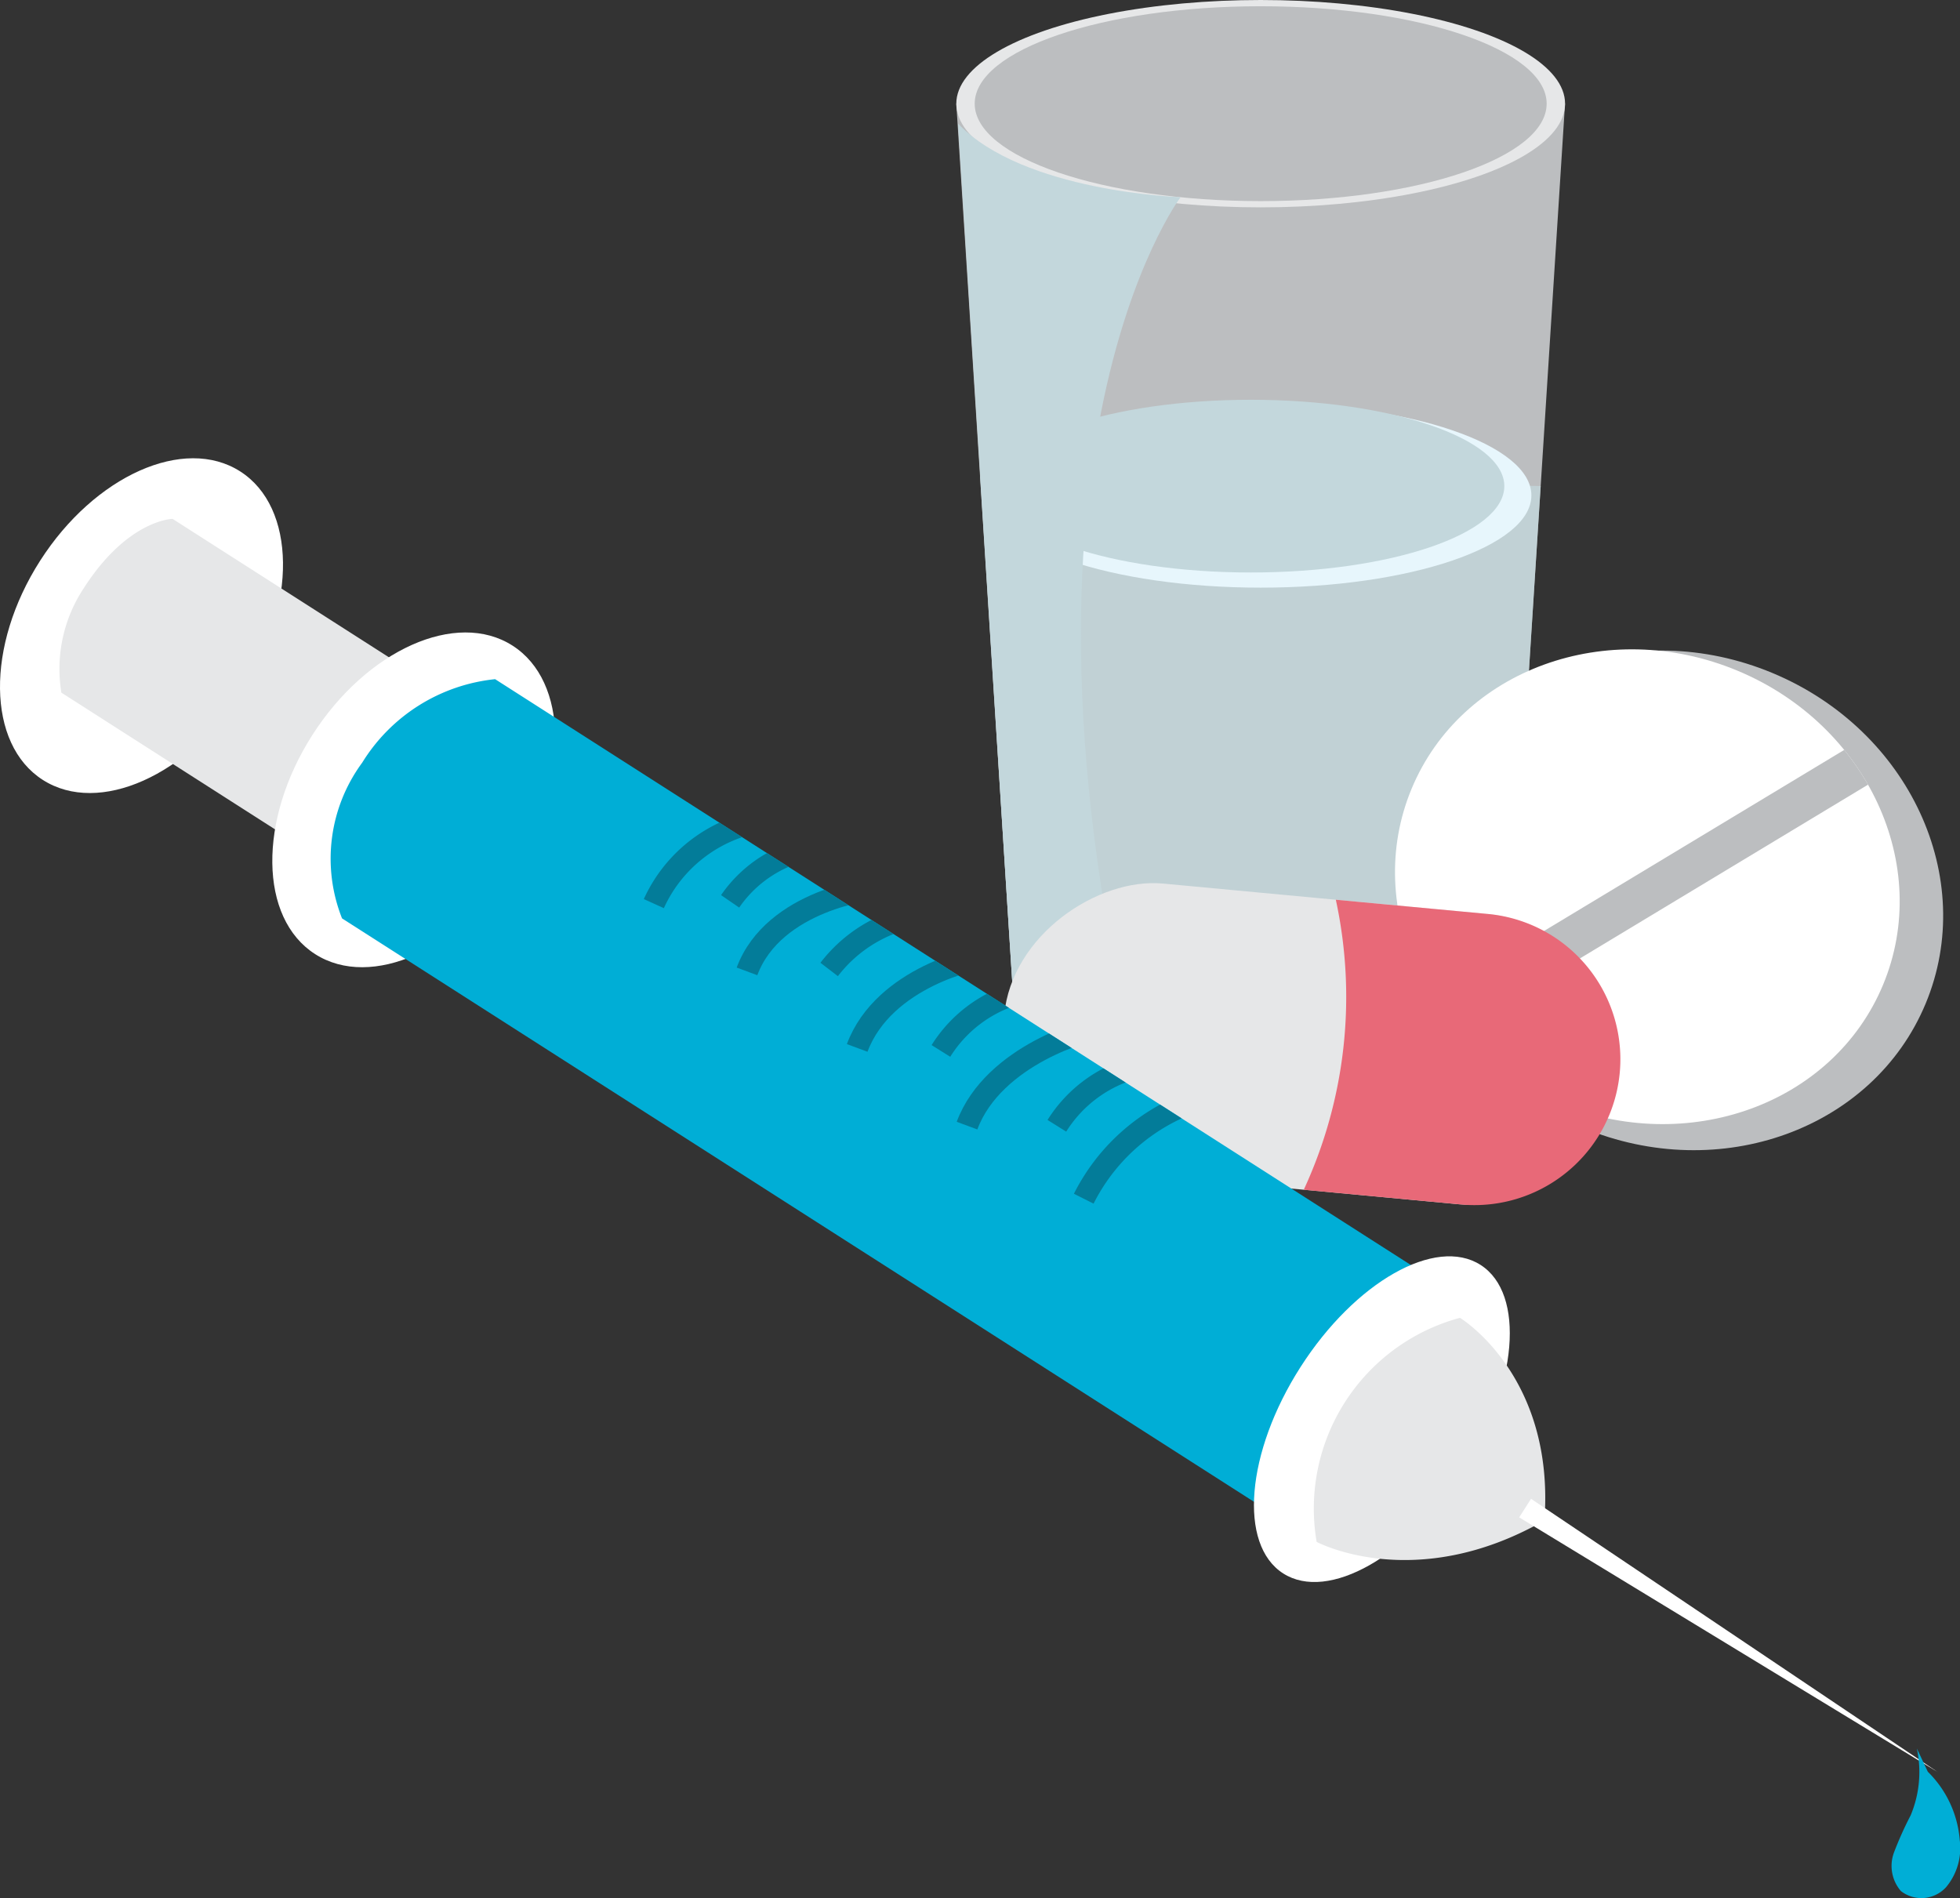 <svg xmlns="http://www.w3.org/2000/svg" xmlns:xlink="http://www.w3.org/1999/xlink" viewBox="0 0 56.105 54.338"><rect x="0" y="0" width="56.105" height="54.338" fill="#333333" stroke="none"/><defs><style>.a0925c9f-b88f-48d8-8711-5f84cbf66028,.bff390c9-c236-4c55-9384-08ce21a386be{fill:none;}.ac1956e6-e392-40f8-a009-d0ea53af777f{isolation:isolate;}.e4975356-de12-4139-b066-d83696678278{fill:#bcbec0;}.a2ad084f-82e2-4e28-a03b-04dda226f513{fill:#e6e7e8;}.a2066b48-a9e9-47a2-b309-0e6db1d268dc{fill:#939598;}.bf903b72-d4c4-4533-9985-da9f5b276200{clip-path:url(#ea7b8ed4-108b-4a04-b780-2e3bd6345483);}.acc45f2c-dc40-4b6f-995d-e774eeec933b,.bab762f6-88a0-43cd-8012-54f5d291295f,.bdc99058-60b3-44e1-b062-3dad61a2bfef{fill:#c3d7dc;}.acc45f2c-dc40-4b6f-995d-e774eeec933b{opacity:0.76;}.ffdea8dd-46fd-4413-a13e-87275e1410b4{fill:#e7f6fc;}.bab762f6-88a0-43cd-8012-54f5d291295f{mix-blend-mode:soft-light;}.b6a6818b-94df-432f-965f-604e6777edcd{clip-path:url(#a94d4e55-6f4b-4817-9cae-77fd3e7880ac);}.a1673652-5366-4fc8-ab58-05a466d93816{fill:#fff;}.b4bb0e6b-3a56-4862-b4b4-b3bbf29a0fb9{fill:#e86978;}.bc96f036-161a-4027-b2fc-575f94318d3a{fill:#00aed6;}.f1e83088-dda9-4e2a-a165-6d849cceb6e1{clip-path:url(#fc86743f-4571-474f-890f-9a7583bc98f1);}.bff390c9-c236-4c55-9384-08ce21a386be{stroke:#037c99;stroke-miterlimit:10;stroke-width:0.63px;}</style><clipPath id="ea7b8ed4-108b-4a04-b780-2e3bd6345483"><path class="a0925c9f-b88f-48d8-8711-5f84cbf66028" d="M36.087 0c-4.812,0-8.713,1.329-8.713,2.968l1.628,25.557h.032c0,1.327,3.158,2.403,7.053,2.403s7.053-1.076,7.053-2.403h.032L44.799,2.968C44.799,1.329,40.899 0,36.087 0Z"/></clipPath><clipPath id="a94d4e55-6f4b-4817-9cae-77fd3e7880ac"><ellipse class="a0925c9f-b88f-48d8-8711-5f84cbf66028" cx="47.155" cy="25.384" rx="6.701" ry="7.308" transform="translate(5.598 59.161) rotate(-67.398)"/></clipPath><clipPath id="fc86743f-4571-474f-890f-9a7583bc98f1"><path class="a0925c9f-b88f-48d8-8711-5f84cbf66028" d="M41.8,37.117,14.173,19.442a5.078,5.078,0,0,0-3.805,2.39,4.634,4.634,0,0,0-.577,4.458L37.419,43.965Z"/></clipPath></defs><title>Artboard 32</title><g class="ac1956e6-e392-40f8-a009-d0ea53af777f"><g id="b7eea47d-77a7-47d5-bc98-f26671065530" data-name="Layer 1"><polygon class="e4975356-de12-4139-b066-d83696678278" points="43.172 28.525 29.002 28.525 27.374 2.968 44.799 2.968 43.172 28.525"/><ellipse class="a2ad084f-82e2-4e28-a03b-04dda226f513" cx="36.087" cy="2.968" rx="8.713" ry="2.968"/><ellipse class="a2066b48-a9e9-47a2-b309-0e6db1d268dc" cx="36.087" cy="28.525" rx="7.053" ry="2.403"/><g class="bf903b72-d4c4-4533-9985-da9f5b276200"><polygon class="acc45f2c-dc40-4b6f-995d-e774eeec933b" points="27.996 13.636 44.273 13.916 44.273 33.456 27.374 35.035 24.597 27.136 27.996 13.636"/></g><ellipse class="ffdea8dd-46fd-4413-a13e-87275e1410b4" cx="36.087" cy="14.182" rx="7.749" ry="2.64"/><ellipse class="bdc99058-60b3-44e1-b062-3dad61a2bfef" cx="35.804" cy="13.916" rx="7.257" ry="2.472"/><ellipse class="e4975356-de12-4139-b066-d83696678278" cx="36.087" cy="2.968" rx="8.186" ry="2.789"/><g class="bf903b72-d4c4-4533-9985-da9f5b276200"><path class="bab762f6-88a0-43cd-8012-54f5d291295f" d="M27.422,3.535l1.612,25.516s4.147,4.034,3.846,2.872c-4.843-18.664.914-26.279.914-26.279S29.289,5.498,27.422,3.535Z"/></g><ellipse class="e4975356-de12-4139-b066-d83696678278" cx="48.023" cy="25.774" rx="7.052" ry="7.69" transform="translate(5.771 60.203) rotate(-67.398)"/><g class="b6a6818b-94df-432f-965f-604e6777edcd"><ellipse class="a1673652-5366-4fc8-ab58-05a466d93816" cx="47.155" cy="25.384" rx="6.701" ry="7.308" transform="translate(5.598 59.161) rotate(-67.398)"/><polygon class="e4975356-de12-4139-b066-d83696678278" points="40.847 28.671 52.88 21.413 53.906 22.2 41.117 29.914 40.847 28.671"/></g><rect class="a2ad084f-82e2-4e28-a03b-04dda226f513" x="33.353" y="21.062" width="8.351" height="17.644" rx="4.176" transform="translate(4.276 64.463) rotate(-84.652)"/><path class="b4bb0e6b-3a56-4862-b4b4-b3bbf29a0fb9" d="M37.32,34.058l4.445.416a4.176,4.176,0,1,0,.778-8.315l-4.305-.403A13.149,13.149,0,0,1,37.32,34.058Z"/><ellipse class="a1673652-5366-4fc8-ab58-05a466d93816" cx="4.05" cy="17.909" rx="5.242" ry="3.446" transform="translate(-13.218 11.67) rotate(-57.39)"/><path class="a2ad084f-82e2-4e28-a03b-04dda226f513" d="M14.037,20.673,4.94,14.853s-1.284.017-2.549,1.995a4.186,4.186,0,0,0-.634,2.98l9.097,5.82A4.008,4.008,0,0,0,14.037,20.673Z"/><ellipse class="a1673652-5366-4fc8-ab58-05a466d93816" cx="11.845" cy="22.896" rx="5.242" ry="3.446" transform="translate(-13.825 20.535) rotate(-57.39)"/><path class="bc96f036-161a-4027-b2fc-575f94318d3a" d="M41.8,37.117,14.173,19.442a5.078,5.078,0,0,0-3.805,2.39,4.634,4.634,0,0,0-.577,4.458L37.419,43.965Z"/><ellipse class="a1673652-5366-4fc8-ab58-05a466d93816" cx="39.556" cy="40.625" rx="5.242" ry="2.766" transform="translate(-15.982 52.052) rotate(-57.39)"/><path class="a2ad084f-82e2-4e28-a03b-04dda226f513" d="M37.689,44.138s2.811,1.508,6.52-.614c.306-4.154-2.417-5.8-2.417-5.8A5.656,5.656,0,0,0,37.689,44.138Z"/><polygon class="a1673652-5366-4fc8-ab58-05a466d93816" points="43.826 42.905 55.471 50.729 43.487 43.436 43.826 42.905"/><g class="f1e83088-dda9-4e2a-a165-6d849cceb6e1"><path class="bff390c9-c236-4c55-9384-08ce21a386be" d="M34.617,31.396a5.635,5.635,0,0,0-3.595,2.918"/><path class="bff390c9-c236-4c55-9384-08ce21a386be" d="M31.344,29.492c-.088-.063-2.904.687-3.663,2.73"/><path class="bff390c9-c236-4c55-9384-08ce21a386be" d="M28.126,27.451c-.088-.063-2.83.504-3.589,2.547"/><path class="bff390c9-c236-4c55-9384-08ce21a386be" d="M25.091,25.471c-.088-.063-2.949.293-3.708,2.336"/><path class="bff390c9-c236-4c55-9384-08ce21a386be" d="M22.055,23.468a4.126,4.126,0,0,0-3.339,2.399"/><path class="bff390c9-c236-4c55-9384-08ce21a386be" d="M32.519,30.559a3.817,3.817,0,0,0-2.266,1.668"/><path class="bff390c9-c236-4c55-9384-08ce21a386be" d="M29.2,28.416a3.817,3.817,0,0,0-2.266,1.668"/><path class="bff390c9-c236-4c55-9384-08ce21a386be" d="M26.503,26.182A4.08,4.08,0,0,0,23.735,27.752"/><path class="bff390c9-c236-4c55-9384-08ce21a386be" d="M23.399,24.259a3.635,3.635,0,0,0-2.499,1.543"/></g><path class="bc96f036-161a-4027-b2fc-575f94318d3a" d="M55.184,50.718a3.085,3.085,0,0,1,.914,1.958,1.746,1.746,0,0,1-.391,1.346.955.955,0,0,1-1.295.11,1.103,1.103,0,0,1-.199-1.097,10.012,10.012,0,0,1,.479-1.068,3.21,3.21,0,0,0,.178-1.914"/></g></g></svg>